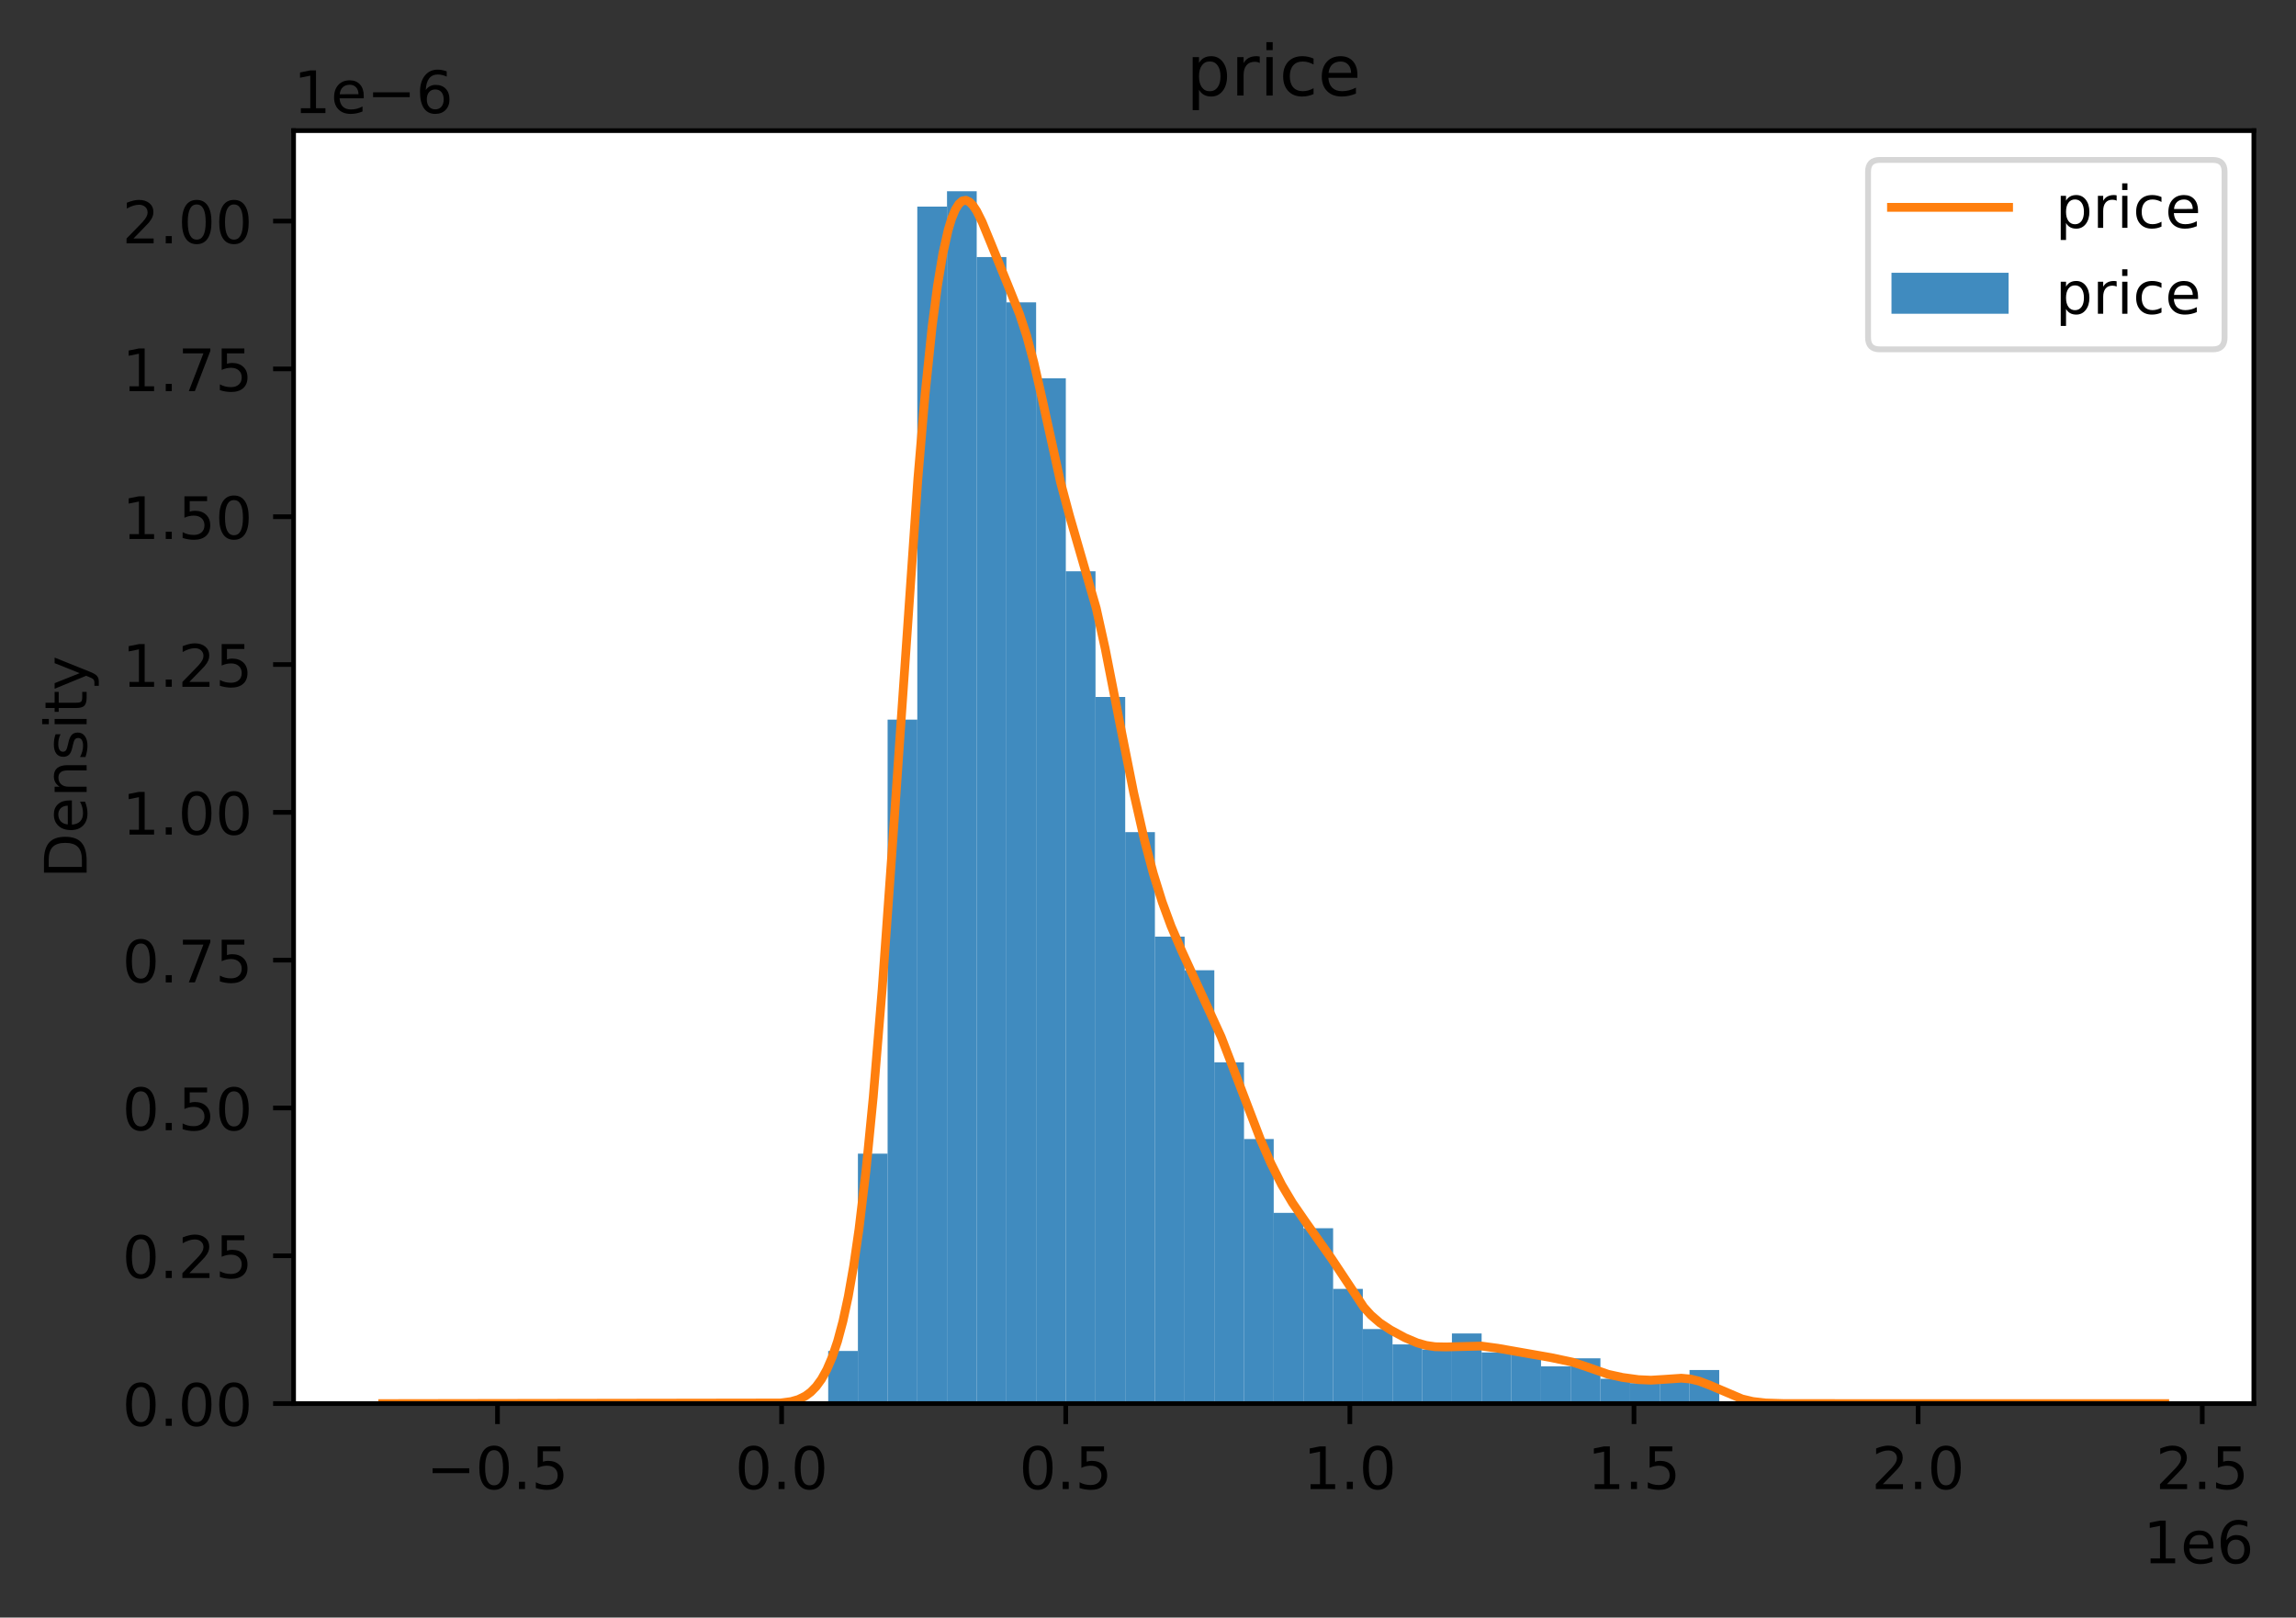 <?xml version="1.0" encoding="utf-8" standalone="no"?>
<!DOCTYPE svg PUBLIC "-//W3C//DTD SVG 1.1//EN"
  "http://www.w3.org/Graphics/SVG/1.1/DTD/svg11.dtd">
<!-- Created with matplotlib (https://matplotlib.org/) -->
<svg height="276.314pt" version="1.1" viewBox="0 0 392.144 276.314" width="392.144pt" xmlns="http://www.w3.org/2000/svg" xmlns:xlink="http://www.w3.org/1999/xlink">
 <rect x="0" y="0" width="392.144" height="276.314" fill="#333333" stroke="none"/>
 <defs>
  <style type="text/css">
*{stroke-linecap:butt;stroke-linejoin:round;}
  </style>
 </defs>
 <g id="figure_1">
  <g id="patch_1">
   <path d="M 0 276.314 
L 392.144 276.314 
L 392.144 0 
L 0 0 
z
" style="fill:none;"/>
  </g>
  <g id="axes_1">
   <g id="patch_2">
    <path d="M 50.144 239.758 
L 384.944 239.758 
L 384.944 22.318 
L 50.144 22.318 
z
" style="fill:#ffffff;"/>
   </g>
   <g id="patch_3">
    <path clip-path="url(#p5372c25793)" d="M 141.453 239.758 
L 146.526 239.758 
L 146.526 230.771 
L 141.453 230.771 
z
" style="fill:#1f77b4;opacity:0.85;"/>
   </g>
   <g id="patch_4">
    <path clip-path="url(#p5372c25793)" d="M 146.526 239.758 
L 151.598 239.758 
L 151.598 197.068 
L 146.526 197.068 
z
" style="fill:#1f77b4;opacity:0.85;"/>
   </g>
   <g id="patch_5">
    <path clip-path="url(#p5372c25793)" d="M 151.598 239.758 
L 156.671 239.758 
L 156.671 122.921 
L 151.598 122.921 
z
" style="fill:#1f77b4;opacity:0.85;"/>
   </g>
   <g id="patch_6">
    <path clip-path="url(#p5372c25793)" d="M 156.671 239.758 
L 161.744 239.758 
L 161.744 35.294 
L 156.671 35.294 
z
" style="fill:#1f77b4;opacity:0.85;"/>
   </g>
   <g id="patch_7">
    <path clip-path="url(#p5372c25793)" d="M 161.744 239.758 
L 166.816 239.758 
L 166.816 32.672 
L 161.744 32.672 
z
" style="fill:#1f77b4;opacity:0.85;"/>
   </g>
   <g id="patch_8">
    <path clip-path="url(#p5372c25793)" d="M 166.816 239.758 
L 171.889 239.758 
L 171.889 43.907 
L 166.816 43.907 
z
" style="fill:#1f77b4;opacity:0.85;"/>
   </g>
   <g id="patch_9">
    <path clip-path="url(#p5372c25793)" d="M 171.889 239.758 
L 176.962 239.758 
L 176.962 51.646 
L 171.889 51.646 
z
" style="fill:#1f77b4;opacity:0.85;"/>
   </g>
   <g id="patch_10">
    <path clip-path="url(#p5372c25793)" d="M 176.962 239.758 
L 182.035 239.758 
L 182.035 64.628 
L 176.962 64.628 
z
" style="fill:#1f77b4;opacity:0.85;"/>
   </g>
   <g id="patch_11">
    <path clip-path="url(#p5372c25793)" d="M 182.035 239.758 
L 187.107 239.758 
L 187.107 97.582 
L 182.035 97.582 
z
" style="fill:#1f77b4;opacity:0.85;"/>
   </g>
   <g id="patch_12">
    <path clip-path="url(#p5372c25793)" d="M 187.107 239.758 
L 192.18 239.758 
L 192.18 119.052 
L 187.107 119.052 
z
" style="fill:#1f77b4;opacity:0.85;"/>
   </g>
   <g id="patch_13">
    <path clip-path="url(#p5372c25793)" d="M 192.18 239.758 
L 197.253 239.758 
L 197.253 142.144 
L 192.18 142.144 
z
" style="fill:#1f77b4;opacity:0.85;"/>
   </g>
   <g id="patch_14">
    <path clip-path="url(#p5372c25793)" d="M 197.253 239.758 
L 202.326 239.758 
L 202.326 159.995 
L 197.253 159.995 
z
" style="fill:#1f77b4;opacity:0.85;"/>
   </g>
   <g id="patch_15">
    <path clip-path="url(#p5372c25793)" d="M 202.326 239.758 
L 207.398 239.758 
L 207.398 165.737 
L 202.326 165.737 
z
" style="fill:#1f77b4;opacity:0.85;"/>
   </g>
   <g id="patch_16">
    <path clip-path="url(#p5372c25793)" d="M 207.398 239.758 
L 212.471 239.758 
L 212.471 181.465 
L 207.398 181.465 
z
" style="fill:#1f77b4;opacity:0.85;"/>
   </g>
   <g id="patch_17">
    <path clip-path="url(#p5372c25793)" d="M 212.471 239.758 
L 217.544 239.758 
L 217.544 194.571 
L 212.471 194.571 
z
" style="fill:#1f77b4;opacity:0.85;"/>
   </g>
   <g id="patch_18">
    <path clip-path="url(#p5372c25793)" d="M 217.544 239.758 
L 222.616 239.758 
L 222.616 207.179 
L 217.544 207.179 
z
" style="fill:#1f77b4;opacity:0.85;"/>
   </g>
   <g id="patch_19">
    <path clip-path="url(#p5372c25793)" d="M 222.616 239.758 
L 227.689 239.758 
L 227.689 209.8 
L 222.616 209.8 
z
" style="fill:#1f77b4;opacity:0.85;"/>
   </g>
   <g id="patch_20">
    <path clip-path="url(#p5372c25793)" d="M 227.689 239.758 
L 232.762 239.758 
L 232.762 220.161 
L 227.689 220.161 
z
" style="fill:#1f77b4;opacity:0.85;"/>
   </g>
   <g id="patch_21">
    <path clip-path="url(#p5372c25793)" d="M 232.762 239.758 
L 237.835 239.758 
L 237.835 227.026 
L 232.762 227.026 
z
" style="fill:#1f77b4;opacity:0.85;"/>
   </g>
   <g id="patch_22">
    <path clip-path="url(#p5372c25793)" d="M 237.835 239.758 
L 242.907 239.758 
L 242.907 229.647 
L 237.835 229.647 
z
" style="fill:#1f77b4;opacity:0.85;"/>
   </g>
   <g id="patch_23">
    <path clip-path="url(#p5372c25793)" d="M 242.907 239.758 
L 247.98 239.758 
L 247.98 230.521 
L 242.907 230.521 
z
" style="fill:#1f77b4;opacity:0.85;"/>
   </g>
   <g id="patch_24">
    <path clip-path="url(#p5372c25793)" d="M 247.98 239.758 
L 253.053 239.758 
L 253.053 227.775 
L 247.98 227.775 
z
" style="fill:#1f77b4;opacity:0.85;"/>
   </g>
   <g id="patch_25">
    <path clip-path="url(#p5372c25793)" d="M 253.053 239.758 
L 258.126 239.758 
L 258.126 231.02 
L 253.053 231.02 
z
" style="fill:#1f77b4;opacity:0.85;"/>
   </g>
   <g id="patch_26">
    <path clip-path="url(#p5372c25793)" d="M 258.126 239.758 
L 263.198 239.758 
L 263.198 230.896 
L 258.126 230.896 
z
" style="fill:#1f77b4;opacity:0.85;"/>
   </g>
   <g id="patch_27">
    <path clip-path="url(#p5372c25793)" d="M 263.198 239.758 
L 268.271 239.758 
L 268.271 233.392 
L 263.198 233.392 
z
" style="fill:#1f77b4;opacity:0.85;"/>
   </g>
   <g id="patch_28">
    <path clip-path="url(#p5372c25793)" d="M 268.271 239.758 
L 273.344 239.758 
L 273.344 232.019 
L 268.271 232.019 
z
" style="fill:#1f77b4;opacity:0.85;"/>
   </g>
   <g id="patch_29">
    <path clip-path="url(#p5372c25793)" d="M 273.344 239.758 
L 278.416 239.758 
L 278.416 235.514 
L 273.344 235.514 
z
" style="fill:#1f77b4;opacity:0.85;"/>
   </g>
   <g id="patch_30">
    <path clip-path="url(#p5372c25793)" d="M 278.416 239.758 
L 283.489 239.758 
L 283.489 236.263 
L 278.416 236.263 
z
" style="fill:#1f77b4;opacity:0.85;"/>
   </g>
   <g id="patch_31">
    <path clip-path="url(#p5372c25793)" d="M 283.489 239.758 
L 288.562 239.758 
L 288.562 235.764 
L 283.489 235.764 
z
" style="fill:#1f77b4;opacity:0.85;"/>
   </g>
   <g id="patch_32">
    <path clip-path="url(#p5372c25793)" d="M 288.562 239.758 
L 293.635 239.758 
L 293.635 234.016 
L 288.562 234.016 
z
" style="fill:#1f77b4;opacity:0.85;"/>
   </g>
   <g id="matplotlib.axis_1">
    <g id="xtick_1">
     <g id="line2d_1">
      <defs>
       <path d="M 0 0 
L 0 3.5 
" id="mec17b9ea71" style="stroke:#000000;stroke-width:0.8;"/>
      </defs>
      <g>
       <use style="stroke:#000000;stroke-width:0.8;" x="84.967" xlink:href="#mec17b9ea71" y="239.758"/>
      </g>
     </g>
     <g id="text_1">
      <!-- −0.5 -->
      <defs>
       <path d="M 10.594 35.5 
L 73.188 35.5 
L 73.188 27.203 
L 10.594 27.203 
z
" id="DejaVuSans-8722"/>
       <path d="M 31.781 66.406 
Q 24.172 66.406 20.328 58.906 
Q 16.5 51.422 16.5 36.375 
Q 16.5 21.391 20.328 13.891 
Q 24.172 6.391 31.781 6.391 
Q 39.453 6.391 43.281 13.891 
Q 47.125 21.391 47.125 36.375 
Q 47.125 51.422 43.281 58.906 
Q 39.453 66.406 31.781 66.406 
z
M 31.781 74.219 
Q 44.047 74.219 50.516 64.516 
Q 56.984 54.828 56.984 36.375 
Q 56.984 17.969 50.516 8.266 
Q 44.047 -1.422 31.781 -1.422 
Q 19.531 -1.422 13.062 8.266 
Q 6.594 17.969 6.594 36.375 
Q 6.594 54.828 13.062 64.516 
Q 19.531 74.219 31.781 74.219 
z
" id="DejaVuSans-48"/>
       <path d="M 10.688 12.406 
L 21 12.406 
L 21 0 
L 10.688 0 
z
" id="DejaVuSans-46"/>
       <path d="M 10.797 72.906 
L 49.516 72.906 
L 49.516 64.594 
L 19.828 64.594 
L 19.828 46.734 
Q 21.969 47.469 24.109 47.828 
Q 26.266 48.188 28.422 48.188 
Q 40.625 48.188 47.75 41.5 
Q 54.891 34.812 54.891 23.391 
Q 54.891 11.625 47.562 5.094 
Q 40.234 -1.422 26.906 -1.422 
Q 22.312 -1.422 17.547 -0.641 
Q 12.797 0.141 7.719 1.703 
L 7.719 11.625 
Q 12.109 9.234 16.797 8.062 
Q 21.484 6.891 26.703 6.891 
Q 35.156 6.891 40.078 11.328 
Q 45.016 15.766 45.016 23.391 
Q 45.016 31 40.078 35.438 
Q 35.156 39.891 26.703 39.891 
Q 22.75 39.891 18.812 39.016 
Q 14.891 38.141 10.797 36.281 
z
" id="DejaVuSans-53"/>
      </defs>
      <g transform="translate(72.826 254.357)scale(0.1 -0.1)">
       <use xlink:href="#DejaVuSans-8722"/>
       <use x="83.789" xlink:href="#DejaVuSans-48"/>
       <use x="147.412" xlink:href="#DejaVuSans-46"/>
       <use x="179.199" xlink:href="#DejaVuSans-53"/>
      </g>
     </g>
    </g>
    <g id="xtick_2">
     <g id="line2d_2">
      <g>
       <use style="stroke:#000000;stroke-width:0.8;" x="133.494" xlink:href="#mec17b9ea71" y="239.758"/>
      </g>
     </g>
     <g id="text_2">
      <!-- 0.0 -->
      <g transform="translate(125.543 254.357)scale(0.1 -0.1)">
       <use xlink:href="#DejaVuSans-48"/>
       <use x="63.623" xlink:href="#DejaVuSans-46"/>
       <use x="95.41" xlink:href="#DejaVuSans-48"/>
      </g>
     </g>
    </g>
    <g id="xtick_3">
     <g id="line2d_3">
      <g>
       <use style="stroke:#000000;stroke-width:0.8;" x="182.022" xlink:href="#mec17b9ea71" y="239.758"/>
      </g>
     </g>
     <g id="text_3">
      <!-- 0.5 -->
      <g transform="translate(174.07 254.357)scale(0.1 -0.1)">
       <use xlink:href="#DejaVuSans-48"/>
       <use x="63.623" xlink:href="#DejaVuSans-46"/>
       <use x="95.41" xlink:href="#DejaVuSans-53"/>
      </g>
     </g>
    </g>
    <g id="xtick_4">
     <g id="line2d_4">
      <g>
       <use style="stroke:#000000;stroke-width:0.8;" x="230.549" xlink:href="#mec17b9ea71" y="239.758"/>
      </g>
     </g>
     <g id="text_4">
      <!-- 1.0 -->
      <defs>
       <path d="M 12.406 8.297 
L 28.516 8.297 
L 28.516 63.922 
L 10.984 60.406 
L 10.984 69.391 
L 28.422 72.906 
L 38.281 72.906 
L 38.281 8.297 
L 54.391 8.297 
L 54.391 0 
L 12.406 0 
z
" id="DejaVuSans-49"/>
      </defs>
      <g transform="translate(222.598 254.357)scale(0.1 -0.1)">
       <use xlink:href="#DejaVuSans-49"/>
       <use x="63.623" xlink:href="#DejaVuSans-46"/>
       <use x="95.41" xlink:href="#DejaVuSans-48"/>
      </g>
     </g>
    </g>
    <g id="xtick_5">
     <g id="line2d_5">
      <g>
       <use style="stroke:#000000;stroke-width:0.8;" x="279.076" xlink:href="#mec17b9ea71" y="239.758"/>
      </g>
     </g>
     <g id="text_5">
      <!-- 1.5 -->
      <g transform="translate(271.125 254.357)scale(0.1 -0.1)">
       <use xlink:href="#DejaVuSans-49"/>
       <use x="63.623" xlink:href="#DejaVuSans-46"/>
       <use x="95.41" xlink:href="#DejaVuSans-53"/>
      </g>
     </g>
    </g>
    <g id="xtick_6">
     <g id="line2d_6">
      <g>
       <use style="stroke:#000000;stroke-width:0.8;" x="327.604" xlink:href="#mec17b9ea71" y="239.758"/>
      </g>
     </g>
     <g id="text_6">
      <!-- 2.0 -->
      <defs>
       <path d="M 19.188 8.297 
L 53.609 8.297 
L 53.609 0 
L 7.328 0 
L 7.328 8.297 
Q 12.938 14.109 22.625 23.891 
Q 32.328 33.688 34.812 36.531 
Q 39.547 41.844 41.422 45.531 
Q 43.312 49.219 43.312 52.781 
Q 43.312 58.594 39.234 62.25 
Q 35.156 65.922 28.609 65.922 
Q 23.969 65.922 18.812 64.312 
Q 13.672 62.703 7.812 59.422 
L 7.812 69.391 
Q 13.766 71.781 18.938 73 
Q 24.125 74.219 28.422 74.219 
Q 39.75 74.219 46.484 68.547 
Q 53.219 62.891 53.219 53.422 
Q 53.219 48.922 51.531 44.891 
Q 49.859 40.875 45.406 35.406 
Q 44.188 33.984 37.641 27.219 
Q 31.109 20.453 19.188 8.297 
z
" id="DejaVuSans-50"/>
      </defs>
      <g transform="translate(319.652 254.357)scale(0.1 -0.1)">
       <use xlink:href="#DejaVuSans-50"/>
       <use x="63.623" xlink:href="#DejaVuSans-46"/>
       <use x="95.41" xlink:href="#DejaVuSans-48"/>
      </g>
     </g>
    </g>
    <g id="xtick_7">
     <g id="line2d_7">
      <g>
       <use style="stroke:#000000;stroke-width:0.8;" x="376.131" xlink:href="#mec17b9ea71" y="239.758"/>
      </g>
     </g>
     <g id="text_7">
      <!-- 2.5 -->
      <g transform="translate(368.18 254.357)scale(0.1 -0.1)">
       <use xlink:href="#DejaVuSans-50"/>
       <use x="63.623" xlink:href="#DejaVuSans-46"/>
       <use x="95.41" xlink:href="#DejaVuSans-53"/>
      </g>
     </g>
    </g>
    <g id="text_8">
     <!-- 1e6 -->
     <defs>
      <path d="M 56.203 29.594 
L 56.203 25.203 
L 14.891 25.203 
Q 15.484 15.922 20.484 11.062 
Q 25.484 6.203 34.422 6.203 
Q 39.594 6.203 44.453 7.469 
Q 49.312 8.734 54.109 11.281 
L 54.109 2.781 
Q 49.266 0.734 44.188 -0.344 
Q 39.109 -1.422 33.891 -1.422 
Q 20.797 -1.422 13.156 6.188 
Q 5.516 13.812 5.516 26.812 
Q 5.516 40.234 12.766 48.109 
Q 20.016 56 32.328 56 
Q 43.359 56 49.781 48.891 
Q 56.203 41.797 56.203 29.594 
z
M 47.219 32.234 
Q 47.125 39.594 43.094 43.984 
Q 39.062 48.391 32.422 48.391 
Q 24.906 48.391 20.391 44.141 
Q 15.875 39.891 15.188 32.172 
z
" id="DejaVuSans-101"/>
      <path d="M 33.016 40.375 
Q 26.375 40.375 22.484 35.828 
Q 18.609 31.297 18.609 23.391 
Q 18.609 15.531 22.484 10.953 
Q 26.375 6.391 33.016 6.391 
Q 39.656 6.391 43.531 10.953 
Q 47.406 15.531 47.406 23.391 
Q 47.406 31.297 43.531 35.828 
Q 39.656 40.375 33.016 40.375 
z
M 52.594 71.297 
L 52.594 62.312 
Q 48.875 64.062 45.094 64.984 
Q 41.312 65.922 37.594 65.922 
Q 27.828 65.922 22.672 59.328 
Q 17.531 52.734 16.797 39.406 
Q 19.672 43.656 24.016 45.922 
Q 28.375 48.188 33.594 48.188 
Q 44.578 48.188 50.953 41.516 
Q 57.328 34.859 57.328 23.391 
Q 57.328 12.156 50.688 5.359 
Q 44.047 -1.422 33.016 -1.422 
Q 20.359 -1.422 13.672 8.266 
Q 6.984 17.969 6.984 36.375 
Q 6.984 53.656 15.188 63.938 
Q 23.391 74.219 37.203 74.219 
Q 40.922 74.219 44.703 73.484 
Q 48.484 72.75 52.594 71.297 
z
" id="DejaVuSans-54"/>
     </defs>
     <g transform="translate(366.066 267.035)scale(0.1 -0.1)">
      <use xlink:href="#DejaVuSans-49"/>
      <use x="63.623" xlink:href="#DejaVuSans-101"/>
      <use x="125.146" xlink:href="#DejaVuSans-54"/>
     </g>
    </g>
   </g>
   <g id="matplotlib.axis_2">
    <g id="ytick_1">
     <g id="line2d_8">
      <defs>
       <path d="M 0 0 
L -3.5 0 
" id="m37909d51bc" style="stroke:#000000;stroke-width:0.8;"/>
      </defs>
      <g>
       <use style="stroke:#000000;stroke-width:0.8;" x="50.144" xlink:href="#m37909d51bc" y="239.758"/>
      </g>
     </g>
     <g id="text_9">
      <!-- 0.00 -->
      <g transform="translate(20.878 243.557)scale(0.1 -0.1)">
       <use xlink:href="#DejaVuSans-48"/>
       <use x="63.623" xlink:href="#DejaVuSans-46"/>
       <use x="95.41" xlink:href="#DejaVuSans-48"/>
       <use x="159.033" xlink:href="#DejaVuSans-48"/>
      </g>
     </g>
    </g>
    <g id="ytick_2">
     <g id="line2d_9">
      <g>
       <use style="stroke:#000000;stroke-width:0.8;" x="50.144" xlink:href="#m37909d51bc" y="214.509"/>
      </g>
     </g>
     <g id="text_10">
      <!-- 0.25 -->
      <g transform="translate(20.878 218.309)scale(0.1 -0.1)">
       <use xlink:href="#DejaVuSans-48"/>
       <use x="63.623" xlink:href="#DejaVuSans-46"/>
       <use x="95.41" xlink:href="#DejaVuSans-50"/>
       <use x="159.033" xlink:href="#DejaVuSans-53"/>
      </g>
     </g>
    </g>
    <g id="ytick_3">
     <g id="line2d_10">
      <g>
       <use style="stroke:#000000;stroke-width:0.8;" x="50.144" xlink:href="#m37909d51bc" y="189.261"/>
      </g>
     </g>
     <g id="text_11">
      <!-- 0.50 -->
      <g transform="translate(20.878 193.06)scale(0.1 -0.1)">
       <use xlink:href="#DejaVuSans-48"/>
       <use x="63.623" xlink:href="#DejaVuSans-46"/>
       <use x="95.41" xlink:href="#DejaVuSans-53"/>
       <use x="159.033" xlink:href="#DejaVuSans-48"/>
      </g>
     </g>
    </g>
    <g id="ytick_4">
     <g id="line2d_11">
      <g>
       <use style="stroke:#000000;stroke-width:0.8;" x="50.144" xlink:href="#m37909d51bc" y="164.012"/>
      </g>
     </g>
     <g id="text_12">
      <!-- 0.75 -->
      <defs>
       <path d="M 8.203 72.906 
L 55.078 72.906 
L 55.078 68.703 
L 28.609 0 
L 18.312 0 
L 43.219 64.594 
L 8.203 64.594 
z
" id="DejaVuSans-55"/>
      </defs>
      <g transform="translate(20.878 167.811)scale(0.1 -0.1)">
       <use xlink:href="#DejaVuSans-48"/>
       <use x="63.623" xlink:href="#DejaVuSans-46"/>
       <use x="95.41" xlink:href="#DejaVuSans-55"/>
       <use x="159.033" xlink:href="#DejaVuSans-53"/>
      </g>
     </g>
    </g>
    <g id="ytick_5">
     <g id="line2d_12">
      <g>
       <use style="stroke:#000000;stroke-width:0.8;" x="50.144" xlink:href="#m37909d51bc" y="138.763"/>
      </g>
     </g>
     <g id="text_13">
      <!-- 1.00 -->
      <g transform="translate(20.878 142.562)scale(0.1 -0.1)">
       <use xlink:href="#DejaVuSans-49"/>
       <use x="63.623" xlink:href="#DejaVuSans-46"/>
       <use x="95.41" xlink:href="#DejaVuSans-48"/>
       <use x="159.033" xlink:href="#DejaVuSans-48"/>
      </g>
     </g>
    </g>
    <g id="ytick_6">
     <g id="line2d_13">
      <g>
       <use style="stroke:#000000;stroke-width:0.8;" x="50.144" xlink:href="#m37909d51bc" y="113.514"/>
      </g>
     </g>
     <g id="text_14">
      <!-- 1.25 -->
      <g transform="translate(20.878 117.314)scale(0.1 -0.1)">
       <use xlink:href="#DejaVuSans-49"/>
       <use x="63.623" xlink:href="#DejaVuSans-46"/>
       <use x="95.41" xlink:href="#DejaVuSans-50"/>
       <use x="159.033" xlink:href="#DejaVuSans-53"/>
      </g>
     </g>
    </g>
    <g id="ytick_7">
     <g id="line2d_14">
      <g>
       <use style="stroke:#000000;stroke-width:0.8;" x="50.144" xlink:href="#m37909d51bc" y="88.266"/>
      </g>
     </g>
     <g id="text_15">
      <!-- 1.50 -->
      <g transform="translate(20.878 92.065)scale(0.1 -0.1)">
       <use xlink:href="#DejaVuSans-49"/>
       <use x="63.623" xlink:href="#DejaVuSans-46"/>
       <use x="95.41" xlink:href="#DejaVuSans-53"/>
       <use x="159.033" xlink:href="#DejaVuSans-48"/>
      </g>
     </g>
    </g>
    <g id="ytick_8">
     <g id="line2d_15">
      <g>
       <use style="stroke:#000000;stroke-width:0.8;" x="50.144" xlink:href="#m37909d51bc" y="63.017"/>
      </g>
     </g>
     <g id="text_16">
      <!-- 1.75 -->
      <g transform="translate(20.878 66.816)scale(0.1 -0.1)">
       <use xlink:href="#DejaVuSans-49"/>
       <use x="63.623" xlink:href="#DejaVuSans-46"/>
       <use x="95.41" xlink:href="#DejaVuSans-55"/>
       <use x="159.033" xlink:href="#DejaVuSans-53"/>
      </g>
     </g>
    </g>
    <g id="ytick_9">
     <g id="line2d_16">
      <g>
       <use style="stroke:#000000;stroke-width:0.8;" x="50.144" xlink:href="#m37909d51bc" y="37.768"/>
      </g>
     </g>
     <g id="text_17">
      <!-- 2.00 -->
      <g transform="translate(20.878 41.568)scale(0.1 -0.1)">
       <use xlink:href="#DejaVuSans-50"/>
       <use x="63.623" xlink:href="#DejaVuSans-46"/>
       <use x="95.41" xlink:href="#DejaVuSans-48"/>
       <use x="159.033" xlink:href="#DejaVuSans-48"/>
      </g>
     </g>
    </g>
    <g id="text_18">
     <!-- Density -->
     <defs>
      <path d="M 19.672 64.797 
L 19.672 8.109 
L 31.594 8.109 
Q 46.688 8.109 53.688 14.938 
Q 60.688 21.781 60.688 36.531 
Q 60.688 51.172 53.688 57.984 
Q 46.688 64.797 31.594 64.797 
z
M 9.812 72.906 
L 30.078 72.906 
Q 51.266 72.906 61.172 64.094 
Q 71.094 55.281 71.094 36.531 
Q 71.094 17.672 61.125 8.828 
Q 51.172 0 30.078 0 
L 9.812 0 
z
" id="DejaVuSans-68"/>
      <path d="M 54.891 33.016 
L 54.891 0 
L 45.906 0 
L 45.906 32.719 
Q 45.906 40.484 42.875 44.328 
Q 39.844 48.188 33.797 48.188 
Q 26.516 48.188 22.312 43.547 
Q 18.109 38.922 18.109 30.906 
L 18.109 0 
L 9.078 0 
L 9.078 54.688 
L 18.109 54.688 
L 18.109 46.188 
Q 21.344 51.125 25.703 53.562 
Q 30.078 56 35.797 56 
Q 45.219 56 50.047 50.172 
Q 54.891 44.344 54.891 33.016 
z
" id="DejaVuSans-110"/>
      <path d="M 44.281 53.078 
L 44.281 44.578 
Q 40.484 46.531 36.375 47.5 
Q 32.281 48.484 27.875 48.484 
Q 21.188 48.484 17.844 46.438 
Q 14.5 44.391 14.5 40.281 
Q 14.5 37.156 16.891 35.375 
Q 19.281 33.594 26.516 31.984 
L 29.594 31.297 
Q 39.156 29.25 43.188 25.516 
Q 47.219 21.781 47.219 15.094 
Q 47.219 7.469 41.188 3.016 
Q 35.156 -1.422 24.609 -1.422 
Q 20.219 -1.422 15.453 -0.562 
Q 10.688 0.297 5.422 2 
L 5.422 11.281 
Q 10.406 8.688 15.234 7.391 
Q 20.062 6.109 24.812 6.109 
Q 31.156 6.109 34.562 8.281 
Q 37.984 10.453 37.984 14.406 
Q 37.984 18.062 35.516 20.016 
Q 33.062 21.969 24.703 23.781 
L 21.578 24.516 
Q 13.234 26.266 9.516 29.906 
Q 5.812 33.547 5.812 39.891 
Q 5.812 47.609 11.281 51.797 
Q 16.75 56 26.812 56 
Q 31.781 56 36.172 55.266 
Q 40.578 54.547 44.281 53.078 
z
" id="DejaVuSans-115"/>
      <path d="M 9.422 54.688 
L 18.406 54.688 
L 18.406 0 
L 9.422 0 
z
M 9.422 75.984 
L 18.406 75.984 
L 18.406 64.594 
L 9.422 64.594 
z
" id="DejaVuSans-105"/>
      <path d="M 18.312 70.219 
L 18.312 54.688 
L 36.812 54.688 
L 36.812 47.703 
L 18.312 47.703 
L 18.312 18.016 
Q 18.312 11.328 20.141 9.422 
Q 21.969 7.516 27.594 7.516 
L 36.812 7.516 
L 36.812 0 
L 27.594 0 
Q 17.188 0 13.234 3.875 
Q 9.281 7.766 9.281 18.016 
L 9.281 47.703 
L 2.688 47.703 
L 2.688 54.688 
L 9.281 54.688 
L 9.281 70.219 
z
" id="DejaVuSans-116"/>
      <path d="M 32.172 -5.078 
Q 28.375 -14.844 24.75 -17.812 
Q 21.141 -20.797 15.094 -20.797 
L 7.906 -20.797 
L 7.906 -13.281 
L 13.188 -13.281 
Q 16.891 -13.281 18.938 -11.516 
Q 21 -9.766 23.484 -3.219 
L 25.094 0.875 
L 2.984 54.688 
L 12.5 54.688 
L 29.594 11.922 
L 46.688 54.688 
L 56.203 54.688 
z
" id="DejaVuSans-121"/>
     </defs>
     <g transform="translate(14.798 150.047)rotate(-90)scale(0.1 -0.1)">
      <use xlink:href="#DejaVuSans-68"/>
      <use x="77.002" xlink:href="#DejaVuSans-101"/>
      <use x="138.525" xlink:href="#DejaVuSans-110"/>
      <use x="201.904" xlink:href="#DejaVuSans-115"/>
      <use x="254.004" xlink:href="#DejaVuSans-105"/>
      <use x="281.787" xlink:href="#DejaVuSans-116"/>
      <use x="320.996" xlink:href="#DejaVuSans-121"/>
     </g>
    </g>
    <g id="text_19">
     <!-- 1e−6 -->
     <g transform="translate(50.144 19.318)scale(0.1 -0.1)">
      <use xlink:href="#DejaVuSans-49"/>
      <use x="63.623" xlink:href="#DejaVuSans-101"/>
      <use x="125.146" xlink:href="#DejaVuSans-8722"/>
      <use x="208.936" xlink:href="#DejaVuSans-54"/>
     </g>
    </g>
   </g>
   <g id="line2d_17">
    <path clip-path="url(#p5372c25793)" d="M 65.362 239.758 
L 133.303 239.653 
L 135.131 239.41 
L 136.35 239.061 
L 137.568 238.461 
L 138.482 237.782 
L 139.396 236.846 
L 140.31 235.591 
L 141.224 233.944 
L 142.138 231.819 
L 143.052 229.111 
L 143.966 225.702 
L 144.88 221.462 
L 145.794 216.261 
L 146.708 209.981 
L 147.927 199.775 
L 149.146 187.388 
L 150.669 168.965 
L 152.497 143.412 
L 156.762 81.838 
L 157.981 67.532 
L 159.2 55.82 
L 160.114 48.838 
L 161.028 43.359 
L 161.942 39.283 
L 162.551 37.283 
L 163.16 35.812 
L 163.77 34.834 
L 164.379 34.314 
L 164.988 34.216 
L 165.598 34.503 
L 166.207 35.134 
L 166.816 36.06 
L 167.73 37.884 
L 169.254 41.595 
L 172.301 49.092 
L 174.129 53.647 
L 175.347 57.346 
L 176.566 61.866 
L 178.089 68.555 
L 181.136 82.369 
L 182.659 88.066 
L 187.229 103.877 
L 188.753 110.751 
L 191.19 123.186 
L 193.627 135.419 
L 195.455 143.463 
L 196.979 149.207 
L 198.502 154.091 
L 200.025 158.229 
L 201.853 162.471 
L 208.556 177.086 
L 210.993 183.428 
L 215.259 194.591 
L 217.087 198.772 
L 218.915 202.394 
L 220.743 205.468 
L 222.875 208.564 
L 227.445 215.022 
L 232.929 223.298 
L 234.148 224.645 
L 235.672 225.962 
L 237.5 227.175 
L 239.937 228.492 
L 242.07 229.394 
L 243.593 229.821 
L 245.116 230.045 
L 246.944 230.082 
L 253.038 229.931 
L 255.78 230.299 
L 264.92 231.904 
L 268.576 232.677 
L 270.708 233.38 
L 274.669 234.756 
L 277.106 235.291 
L 279.848 235.665 
L 281.981 235.759 
L 284.114 235.628 
L 287.16 235.421 
L 288.684 235.556 
L 290.207 235.924 
L 292.035 236.623 
L 297.519 238.959 
L 299.347 239.395 
L 301.48 239.646 
L 304.527 239.746 
L 317.932 239.758 
L 369.726 239.758 
L 369.726 239.758 
" style="fill:none;stroke:#ff7f0e;stroke-linecap:square;stroke-width:1.5;"/>
   </g>
   <g id="patch_33">
    <path d="M 50.144 239.758 
L 50.144 22.318 
" style="fill:none;stroke:#000000;stroke-linecap:square;stroke-linejoin:miter;stroke-width:0.8;"/>
   </g>
   <g id="patch_34">
    <path d="M 384.944 239.758 
L 384.944 22.318 
" style="fill:none;stroke:#000000;stroke-linecap:square;stroke-linejoin:miter;stroke-width:0.8;"/>
   </g>
   <g id="patch_35">
    <path d="M 50.144 239.758 
L 384.944 239.758 
" style="fill:none;stroke:#000000;stroke-linecap:square;stroke-linejoin:miter;stroke-width:0.8;"/>
   </g>
   <g id="patch_36">
    <path d="M 50.144 22.318 
L 384.944 22.318 
" style="fill:none;stroke:#000000;stroke-linecap:square;stroke-linejoin:miter;stroke-width:0.8;"/>
   </g>
   <g id="text_20">
    <!-- price -->
    <defs>
     <path d="M 18.109 8.203 
L 18.109 -20.797 
L 9.078 -20.797 
L 9.078 54.688 
L 18.109 54.688 
L 18.109 46.391 
Q 20.953 51.266 25.266 53.625 
Q 29.594 56 35.594 56 
Q 45.562 56 51.781 48.094 
Q 58.016 40.188 58.016 27.297 
Q 58.016 14.406 51.781 6.484 
Q 45.562 -1.422 35.594 -1.422 
Q 29.594 -1.422 25.266 0.953 
Q 20.953 3.328 18.109 8.203 
z
M 48.688 27.297 
Q 48.688 37.203 44.609 42.844 
Q 40.531 48.484 33.406 48.484 
Q 26.266 48.484 22.188 42.844 
Q 18.109 37.203 18.109 27.297 
Q 18.109 17.391 22.188 11.75 
Q 26.266 6.109 33.406 6.109 
Q 40.531 6.109 44.609 11.75 
Q 48.688 17.391 48.688 27.297 
z
" id="DejaVuSans-112"/>
     <path d="M 41.109 46.297 
Q 39.594 47.172 37.812 47.578 
Q 36.031 48 33.891 48 
Q 26.266 48 22.188 43.047 
Q 18.109 38.094 18.109 28.812 
L 18.109 0 
L 9.078 0 
L 9.078 54.688 
L 18.109 54.688 
L 18.109 46.188 
Q 20.953 51.172 25.484 53.578 
Q 30.031 56 36.531 56 
Q 37.453 56 38.578 55.875 
Q 39.703 55.766 41.062 55.516 
z
" id="DejaVuSans-114"/>
     <path d="M 48.781 52.594 
L 48.781 44.188 
Q 44.969 46.297 41.141 47.344 
Q 37.312 48.391 33.406 48.391 
Q 24.656 48.391 19.812 42.844 
Q 14.984 37.312 14.984 27.297 
Q 14.984 17.281 19.812 11.734 
Q 24.656 6.203 33.406 6.203 
Q 37.312 6.203 41.141 7.25 
Q 44.969 8.297 48.781 10.406 
L 48.781 2.094 
Q 45.016 0.344 40.984 -0.531 
Q 36.969 -1.422 32.422 -1.422 
Q 20.062 -1.422 12.781 6.344 
Q 5.516 14.109 5.516 27.297 
Q 5.516 40.672 12.859 48.328 
Q 20.219 56 33.016 56 
Q 37.156 56 41.109 55.141 
Q 45.062 54.297 48.781 52.594 
z
" id="DejaVuSans-99"/>
    </defs>
    <g transform="translate(202.61 16.318)scale(0.12 -0.12)">
     <use xlink:href="#DejaVuSans-112"/>
     <use x="63.477" xlink:href="#DejaVuSans-114"/>
     <use x="104.59" xlink:href="#DejaVuSans-105"/>
     <use x="132.373" xlink:href="#DejaVuSans-99"/>
     <use x="187.354" xlink:href="#DejaVuSans-101"/>
    </g>
   </g>
   <g id="legend_1">
    <g id="patch_37">
     <path d="M 321.055 59.674 
L 377.944 59.674 
Q 379.944 59.674 379.944 57.674 
L 379.944 29.318 
Q 379.944 27.318 377.944 27.318 
L 321.055 27.318 
Q 319.055 27.318 319.055 29.318 
L 319.055 57.674 
Q 319.055 59.674 321.055 59.674 
z
" style="fill:#ffffff;opacity:0.8;stroke:#cccccc;stroke-linejoin:miter;"/>
    </g>
    <g id="line2d_18">
     <path d="M 323.055 35.417 
L 343.055 35.417 
" style="fill:none;stroke:#ff7f0e;stroke-linecap:square;stroke-width:1.5;"/>
    </g>
    <g id="line2d_19"/>
    <g id="text_21">
     <!-- price -->
     <g transform="translate(351.055 38.917)scale(0.1 -0.1)">
      <use xlink:href="#DejaVuSans-112"/>
      <use x="63.477" xlink:href="#DejaVuSans-114"/>
      <use x="104.59" xlink:href="#DejaVuSans-105"/>
      <use x="132.373" xlink:href="#DejaVuSans-99"/>
      <use x="187.354" xlink:href="#DejaVuSans-101"/>
     </g>
    </g>
    <g id="patch_38">
     <path d="M 323.055 53.595 
L 343.055 53.595 
L 343.055 46.595 
L 323.055 46.595 
z
" style="fill:#1f77b4;opacity:0.85;"/>
    </g>
    <g id="text_22">
     <!-- price -->
     <g transform="translate(351.055 53.595)scale(0.1 -0.1)">
      <use xlink:href="#DejaVuSans-112"/>
      <use x="63.477" xlink:href="#DejaVuSans-114"/>
      <use x="104.59" xlink:href="#DejaVuSans-105"/>
      <use x="132.373" xlink:href="#DejaVuSans-99"/>
      <use x="187.354" xlink:href="#DejaVuSans-101"/>
     </g>
    </g>
   </g>
  </g>
 </g>
 <defs>
  <clipPath id="p5372c25793">
   <rect height="217.44" width="334.8" x="50.144" y="22.318"/>
  </clipPath>
 </defs>
</svg>
